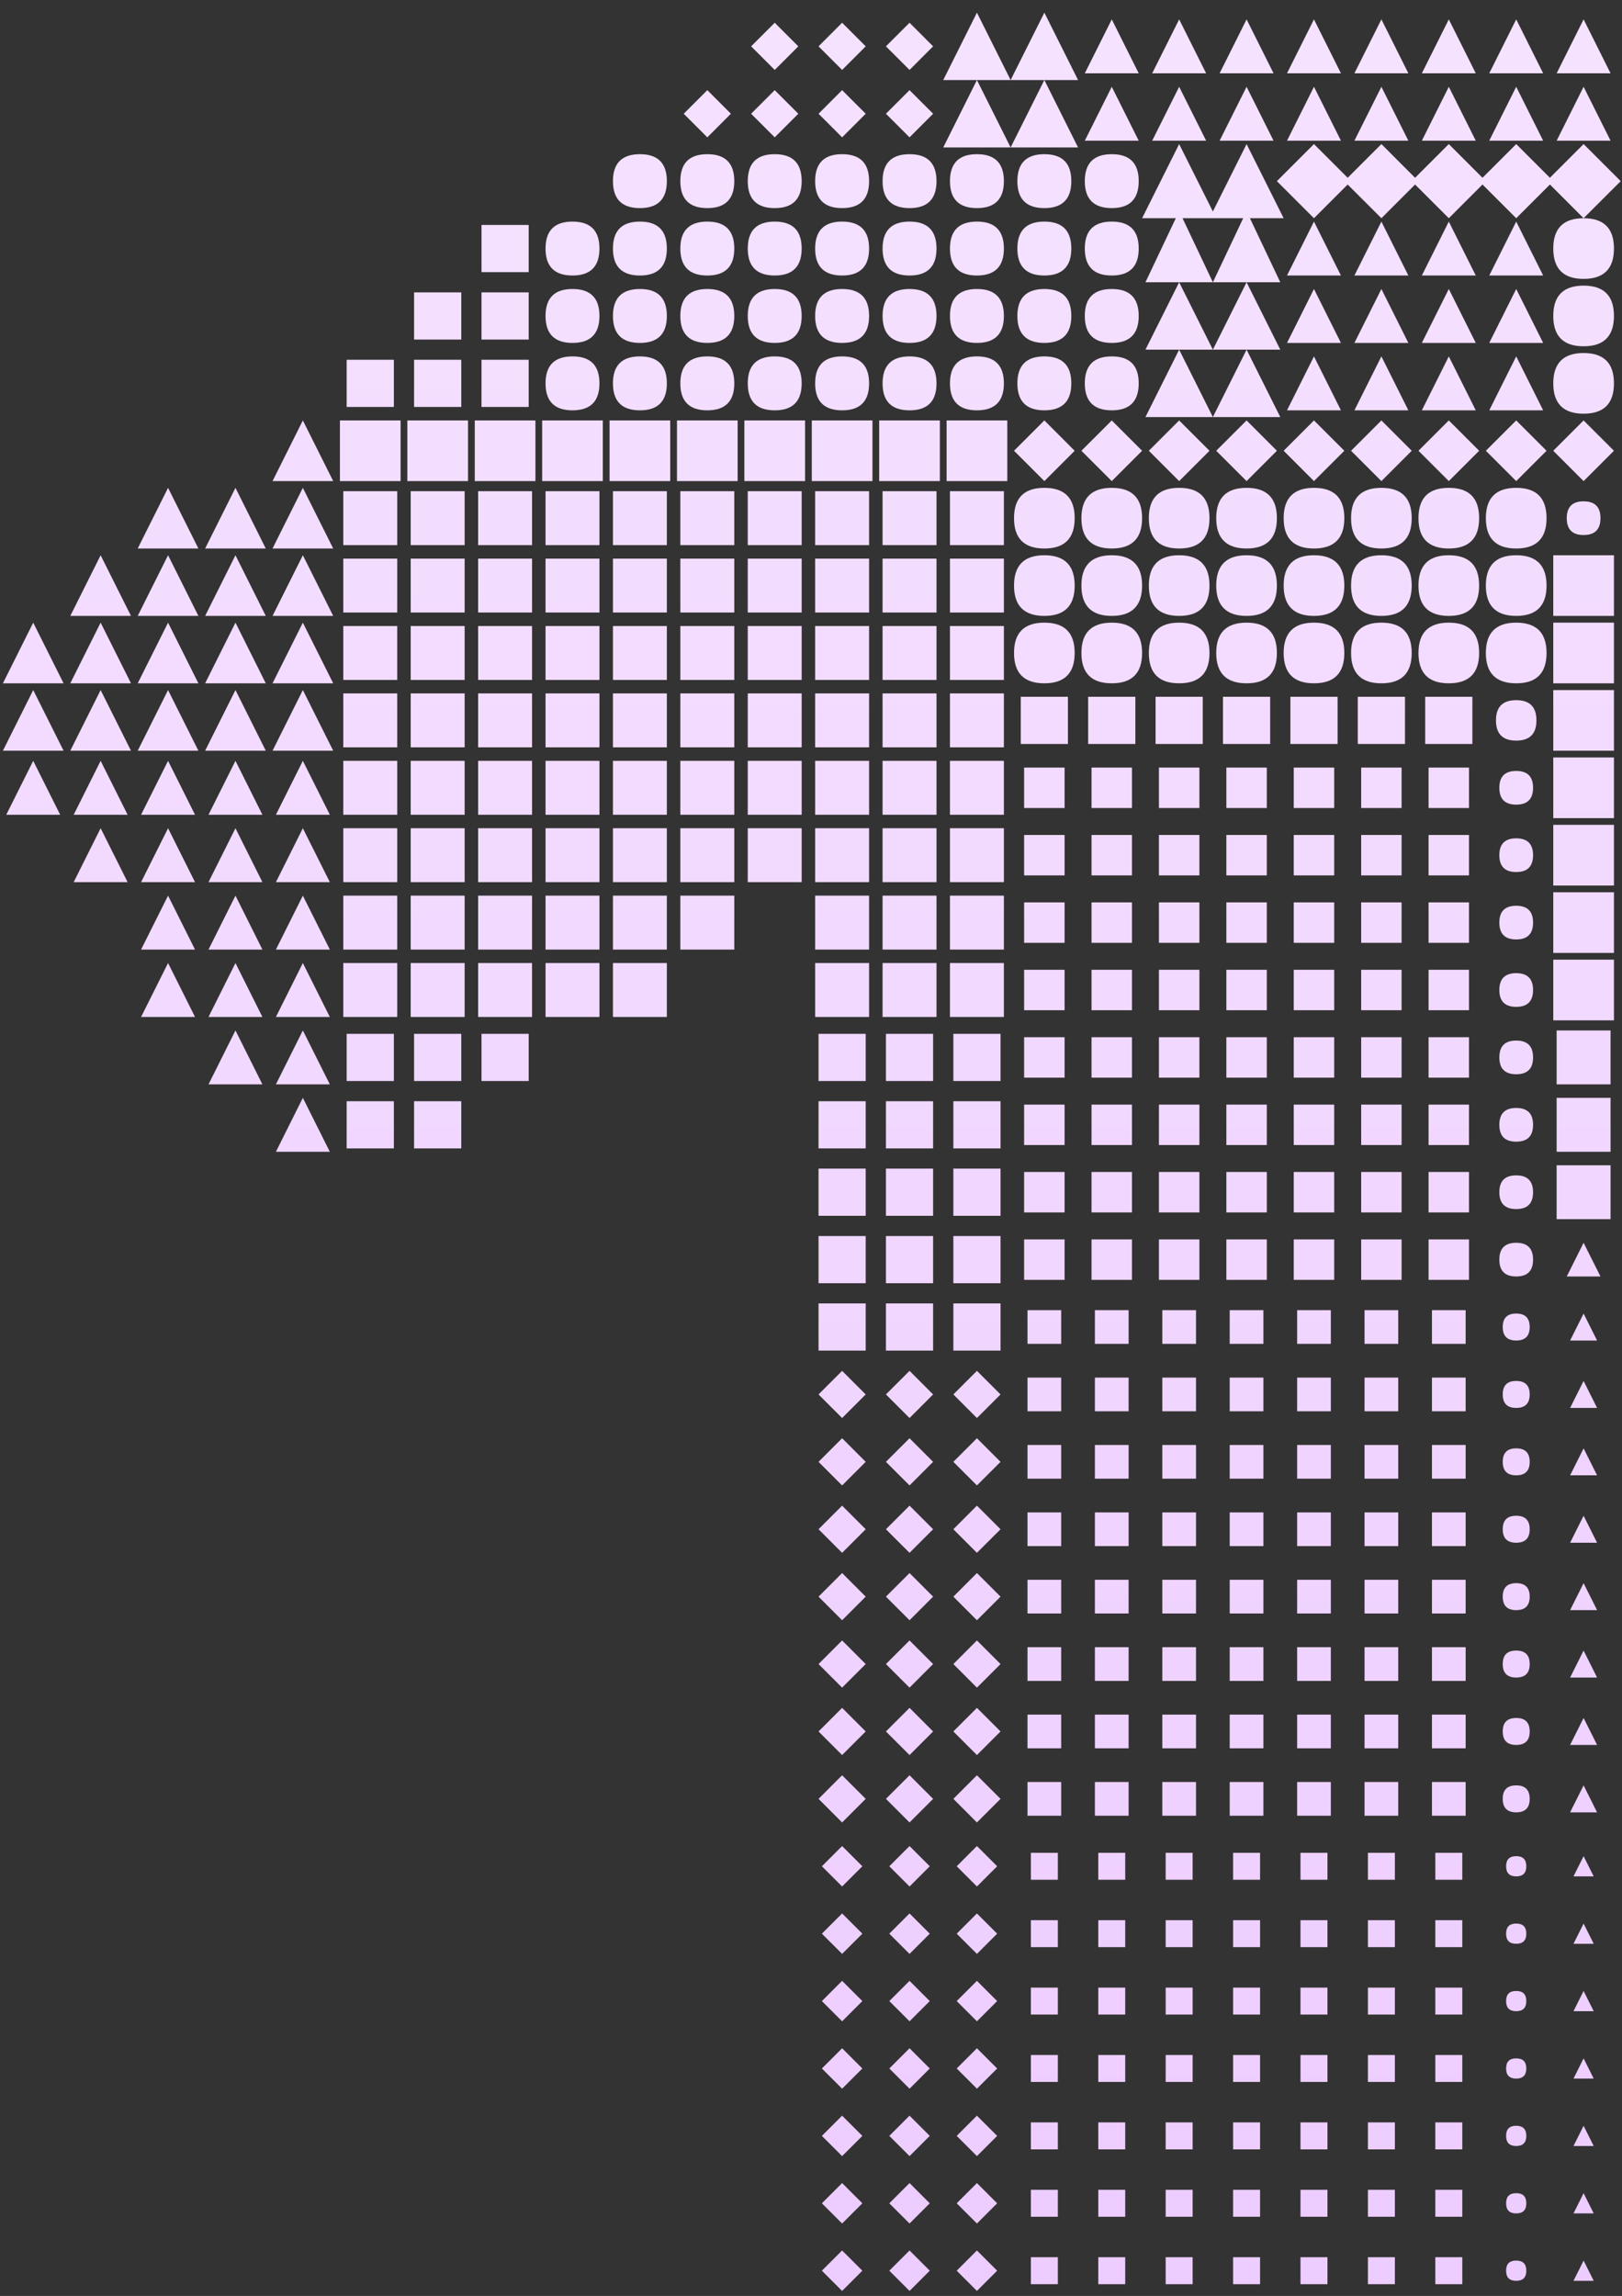 <svg width="77" height="109" viewBox="0 0 77 109" fill="none" xmlns="http://www.w3.org/2000/svg">
<rect x="0" y="0" width="77" height="109" fill="#333333" stroke="none"/>
<path d="M49.578 0.6L51.178 3.8H47.977L49.578 0.6ZM46.377 0.6L47.977 3.8H44.778L46.377 0.6ZM75.177 0.92L76.457 3.48H73.897L75.177 0.92ZM71.978 0.92L73.257 3.48H70.698L71.978 0.92ZM68.778 0.92L70.058 3.48H67.498L68.778 0.92ZM65.578 0.92L66.858 3.48H64.297L65.578 0.92ZM62.377 0.92L63.657 3.48H61.097L62.377 0.92ZM59.178 0.92L60.458 3.48H57.898L59.178 0.92ZM55.977 0.92L57.258 3.48H54.697L55.977 0.92ZM52.778 0.92L54.057 3.48H51.498L52.778 0.92ZM43.178 3.32L42.057 2.2L43.178 1.08L44.297 2.2L43.178 3.32ZM39.977 3.32L38.858 2.2L39.977 1.08L41.097 2.2L39.977 3.32ZM36.778 3.32L35.657 2.2L36.778 1.08L37.898 2.2L36.778 3.32ZM49.578 3.8L51.178 7H47.977L49.578 3.8ZM46.377 3.8L47.977 7H44.778L46.377 3.8ZM75.177 4.12L76.457 6.68H73.897L75.177 4.12ZM71.978 4.12L73.257 6.68H70.698L71.978 4.12ZM68.778 4.12L70.058 6.68H67.498L68.778 4.12ZM65.578 4.12L66.858 6.68H64.297L65.578 4.12ZM62.377 4.12L63.657 6.68H61.097L62.377 4.12ZM59.178 4.12L60.458 6.68H57.898L59.178 4.12ZM55.977 4.12L57.258 6.68H54.697L55.977 4.12ZM52.778 4.12L54.057 6.68H51.498L52.778 4.12ZM43.178 6.52L42.057 5.4L43.178 4.28L44.297 5.4L43.178 6.52ZM39.977 6.52L38.858 5.4L39.977 4.28L41.097 5.4L39.977 6.52ZM36.778 6.52L35.657 5.4L36.778 4.28L37.898 5.4L36.778 6.52ZM33.578 6.52L32.458 5.4L33.578 4.28L34.697 5.4L33.578 6.52ZM62.377 10.36L60.617 8.6L62.377 6.84L63.977 8.44L65.578 6.84L67.177 8.44L68.778 6.84L70.377 8.44L71.978 6.84L73.578 8.44L75.177 6.84L76.938 8.6L75.177 10.36C76.138 10.36 76.618 10.84 76.618 11.8C76.618 12.76 76.138 13.24 75.177 13.24C74.218 13.24 73.737 12.76 73.737 11.8C73.737 10.84 74.218 10.36 75.177 10.36L73.578 8.76L71.978 10.36L70.377 8.76L68.778 10.36L67.177 8.76L65.578 10.36L63.977 8.76L62.377 10.36ZM55.977 6.84L57.578 10.04L59.178 6.84L60.938 10.36H59.337L60.778 13.4H59.178L60.778 16.6H59.178L60.778 19.8H57.578H54.377L55.977 16.6H54.377L55.977 13.4H54.377L55.818 10.36H54.218L55.977 6.84ZM52.778 9.88C51.924 9.88 51.498 9.453 51.498 8.6C51.498 7.747 51.924 7.32 52.778 7.32C53.631 7.32 54.057 7.747 54.057 8.6C54.057 9.453 53.631 9.88 52.778 9.88ZM49.578 9.88C48.724 9.88 48.297 9.453 48.297 8.6C48.297 7.747 48.724 7.32 49.578 7.32C50.431 7.32 50.858 7.747 50.858 8.6C50.858 9.453 50.431 9.88 49.578 9.88ZM46.377 9.88C45.524 9.88 45.097 9.453 45.097 8.6C45.097 7.747 45.524 7.32 46.377 7.32C47.231 7.32 47.657 7.747 47.657 8.6C47.657 9.453 47.231 9.88 46.377 9.88ZM43.178 9.88C42.324 9.88 41.898 9.453 41.898 8.6C41.898 7.747 42.324 7.32 43.178 7.32C44.031 7.32 44.458 7.747 44.458 8.6C44.458 9.453 44.031 9.88 43.178 9.88ZM39.977 9.88C39.124 9.88 38.697 9.453 38.697 8.6C38.697 7.747 39.124 7.32 39.977 7.32C40.831 7.32 41.258 7.747 41.258 8.6C41.258 9.453 40.831 9.88 39.977 9.88ZM36.778 9.88C35.924 9.88 35.498 9.453 35.498 8.6C35.498 7.747 35.924 7.32 36.778 7.32C37.631 7.32 38.057 7.747 38.057 8.6C38.057 9.453 37.631 9.88 36.778 9.88ZM33.578 9.88C32.724 9.88 32.297 9.453 32.297 8.6C32.297 7.747 32.724 7.32 33.578 7.32C34.431 7.32 34.858 7.747 34.858 8.6C34.858 9.453 34.431 9.88 33.578 9.88ZM30.378 9.88C29.524 9.88 29.098 9.453 29.098 8.6C29.098 7.747 29.524 7.32 30.378 7.32C31.231 7.32 31.657 7.747 31.657 8.6C31.657 9.453 31.231 9.88 30.378 9.88ZM57.417 10.36H56.138L57.578 13.4L59.017 10.36H57.417ZM71.978 10.52L73.257 13.08H70.698L71.978 10.52ZM68.778 10.52L70.058 13.08H67.498L68.778 10.52ZM65.578 10.52L66.858 13.08H64.297L65.578 10.52ZM62.377 10.52L63.657 13.08H61.097L62.377 10.52ZM52.778 13.08C51.924 13.08 51.498 12.653 51.498 11.8C51.498 10.947 51.924 10.52 52.778 10.52C53.631 10.52 54.057 10.947 54.057 11.8C54.057 12.653 53.631 13.08 52.778 13.08ZM49.578 13.08C48.724 13.08 48.297 12.653 48.297 11.8C48.297 10.947 48.724 10.52 49.578 10.52C50.431 10.52 50.858 10.947 50.858 11.8C50.858 12.653 50.431 13.08 49.578 13.08ZM46.377 13.08C45.524 13.08 45.097 12.653 45.097 11.8C45.097 10.947 45.524 10.52 46.377 10.52C47.231 10.52 47.657 10.947 47.657 11.8C47.657 12.653 47.231 13.08 46.377 13.08ZM43.178 13.08C42.324 13.08 41.898 12.653 41.898 11.8C41.898 10.947 42.324 10.52 43.178 10.52C44.031 10.52 44.458 10.947 44.458 11.8C44.458 12.653 44.031 13.08 43.178 13.08ZM39.977 13.08C39.124 13.08 38.697 12.653 38.697 11.8C38.697 10.947 39.124 10.52 39.977 10.52C40.831 10.52 41.258 10.947 41.258 11.8C41.258 12.653 40.831 13.08 39.977 13.08ZM36.778 13.08C35.924 13.08 35.498 12.653 35.498 11.8C35.498 10.947 35.924 10.52 36.778 10.52C37.631 10.52 38.057 10.947 38.057 11.8C38.057 12.653 37.631 13.08 36.778 13.08ZM33.578 13.08C32.724 13.08 32.297 12.653 32.297 11.8C32.297 10.947 32.724 10.52 33.578 10.52C34.431 10.52 34.858 10.947 34.858 11.8C34.858 12.653 34.431 13.08 33.578 13.08ZM30.378 13.08C29.524 13.08 29.098 12.653 29.098 11.8C29.098 10.947 29.524 10.52 30.378 10.52C31.231 10.52 31.657 10.947 31.657 11.8C31.657 12.653 31.231 13.08 30.378 13.08ZM27.177 13.08C26.324 13.08 25.898 12.653 25.898 11.8C25.898 10.947 26.324 10.52 27.177 10.52C28.031 10.52 28.457 10.947 28.457 11.8C28.457 12.653 28.031 13.08 27.177 13.08ZM25.098 12.92H22.858V10.68H25.098V12.92ZM57.578 13.4H55.977L57.578 16.6L59.178 13.4H57.578ZM75.177 16.44C74.218 16.44 73.737 15.96 73.737 15C73.737 14.04 74.218 13.56 75.177 13.56C76.138 13.56 76.618 14.04 76.618 15C76.618 15.96 76.138 16.44 75.177 16.44ZM71.978 13.72L73.257 16.28H70.698L71.978 13.72ZM68.778 13.72L70.058 16.28H67.498L68.778 13.72ZM65.578 13.72L66.858 16.28H64.297L65.578 13.72ZM62.377 13.72L63.657 16.28H61.097L62.377 13.72ZM52.778 16.28C51.924 16.28 51.498 15.853 51.498 15C51.498 14.147 51.924 13.72 52.778 13.72C53.631 13.72 54.057 14.147 54.057 15C54.057 15.853 53.631 16.28 52.778 16.28ZM49.578 16.28C48.724 16.28 48.297 15.853 48.297 15C48.297 14.147 48.724 13.72 49.578 13.72C50.431 13.72 50.858 14.147 50.858 15C50.858 15.853 50.431 16.28 49.578 16.28ZM46.377 16.28C45.524 16.28 45.097 15.853 45.097 15C45.097 14.147 45.524 13.72 46.377 13.72C47.231 13.72 47.657 14.147 47.657 15C47.657 15.853 47.231 16.28 46.377 16.28ZM43.178 16.28C42.324 16.28 41.898 15.853 41.898 15C41.898 14.147 42.324 13.72 43.178 13.72C44.031 13.72 44.458 14.147 44.458 15C44.458 15.853 44.031 16.28 43.178 16.28ZM39.977 16.28C39.124 16.28 38.697 15.853 38.697 15C38.697 14.147 39.124 13.72 39.977 13.72C40.831 13.72 41.258 14.147 41.258 15C41.258 15.853 40.831 16.28 39.977 16.28ZM36.778 16.28C35.924 16.28 35.498 15.853 35.498 15C35.498 14.147 35.924 13.72 36.778 13.72C37.631 13.72 38.057 14.147 38.057 15C38.057 15.853 37.631 16.28 36.778 16.28ZM33.578 16.28C32.724 16.28 32.297 15.853 32.297 15C32.297 14.147 32.724 13.72 33.578 13.72C34.431 13.72 34.858 14.147 34.858 15C34.858 15.853 34.431 16.28 33.578 16.28ZM30.378 16.28C29.524 16.28 29.098 15.853 29.098 15C29.098 14.147 29.524 13.72 30.378 13.72C31.231 13.72 31.657 14.147 31.657 15C31.657 15.853 31.231 16.28 30.378 16.28ZM27.177 16.28C26.324 16.28 25.898 15.853 25.898 15C25.898 14.147 26.324 13.72 27.177 13.72C28.031 13.72 28.457 14.147 28.457 15C28.457 15.853 28.031 16.28 27.177 16.28ZM25.098 16.12H22.858V13.88H25.098V16.12ZM21.898 16.12H19.657V13.88H21.898V16.12ZM57.578 16.6H55.977L57.578 19.8L59.178 16.6H57.578ZM75.177 19.64C74.218 19.64 73.737 19.16 73.737 18.2C73.737 17.24 74.218 16.76 75.177 16.76C76.138 16.76 76.618 17.24 76.618 18.2C76.618 19.16 76.138 19.64 75.177 19.64ZM71.978 16.92L73.257 19.48H70.698L71.978 16.92ZM68.778 16.92L70.058 19.48H67.498L68.778 16.92ZM65.578 16.92L66.858 19.48H64.297L65.578 16.92ZM62.377 16.92L63.657 19.48H61.097L62.377 16.92ZM52.778 19.48C51.924 19.48 51.498 19.053 51.498 18.2C51.498 17.347 51.924 16.92 52.778 16.92C53.631 16.92 54.057 17.347 54.057 18.2C54.057 19.053 53.631 19.48 52.778 19.48ZM49.578 19.48C48.724 19.48 48.297 19.053 48.297 18.2C48.297 17.347 48.724 16.92 49.578 16.92C50.431 16.92 50.858 17.347 50.858 18.2C50.858 19.053 50.431 19.48 49.578 19.48ZM46.377 19.48C45.524 19.48 45.097 19.053 45.097 18.2C45.097 17.347 45.524 16.92 46.377 16.92C47.231 16.92 47.657 17.347 47.657 18.2C47.657 19.053 47.231 19.48 46.377 19.48ZM43.178 19.48C42.324 19.48 41.898 19.053 41.898 18.2C41.898 17.347 42.324 16.92 43.178 16.92C44.031 16.92 44.458 17.347 44.458 18.2C44.458 19.053 44.031 19.48 43.178 19.48ZM39.977 19.48C39.124 19.48 38.697 19.053 38.697 18.2C38.697 17.347 39.124 16.92 39.977 16.92C40.831 16.92 41.258 17.347 41.258 18.2C41.258 19.053 40.831 19.48 39.977 19.48ZM36.778 19.48C35.924 19.48 35.498 19.053 35.498 18.2C35.498 17.347 35.924 16.92 36.778 16.92C37.631 16.92 38.057 17.347 38.057 18.2C38.057 19.053 37.631 19.48 36.778 19.48ZM33.578 19.48C32.724 19.48 32.297 19.053 32.297 18.2C32.297 17.347 32.724 16.92 33.578 16.92C34.431 16.92 34.858 17.347 34.858 18.2C34.858 19.053 34.431 19.48 33.578 19.48ZM30.378 19.48C29.524 19.48 29.098 19.053 29.098 18.2C29.098 17.347 29.524 16.92 30.378 16.92C31.231 16.92 31.657 17.347 31.657 18.2C31.657 19.053 31.231 19.48 30.378 19.48ZM27.177 19.48C26.324 19.48 25.898 19.053 25.898 18.2C25.898 17.347 26.324 16.92 27.177 16.92C28.031 16.92 28.457 17.347 28.457 18.2C28.457 19.053 28.031 19.48 27.177 19.48ZM25.098 19.32H22.858V17.08H25.098V19.32ZM21.898 19.32H19.657V17.08H21.898V19.32ZM18.698 19.32H16.457V17.08H18.698V19.32ZM71.978 22.84L70.537 21.4L71.978 19.96L73.418 21.4L71.978 22.84ZM68.778 22.84L67.338 21.4L68.778 19.96L70.218 21.4L68.778 22.84ZM65.578 22.84L64.138 21.4L65.578 19.96L67.017 21.4L65.578 22.84ZM62.377 22.84L60.938 21.4L62.377 19.96L63.818 21.4L62.377 22.84ZM59.178 22.84L57.737 21.4L59.178 19.96L60.617 21.4L59.178 22.84ZM55.977 22.84L54.538 21.4L55.977 19.96L57.417 21.4L55.977 22.84ZM52.778 22.84L51.337 21.4L52.778 19.96L54.218 21.4L52.778 22.84ZM49.578 22.84L48.138 21.4L49.578 19.96L51.017 21.4L49.578 22.84ZM14.377 19.96L15.818 22.84H12.938L14.377 19.96ZM75.177 22.84L73.737 21.4L75.177 19.96L76.618 21.4L75.177 22.84ZM47.818 22.84H44.938V19.96H47.818V22.84ZM44.617 22.84H41.737V19.96H44.617V22.84ZM41.417 22.84H38.538V19.96H41.417V22.84ZM38.218 22.84H35.337V19.96H38.218V22.84ZM35.017 22.84H32.138V19.96H35.017V22.84ZM31.817 22.84H28.938V19.96H31.817V22.84ZM28.617 22.84H25.738V19.96H28.617V22.84ZM25.418 22.84H22.538V19.96H25.418V22.84ZM22.218 22.84H19.337V19.96H22.218V22.84ZM19.017 22.84H16.137V19.96H19.017V22.84ZM71.978 26.04C71.017 26.04 70.537 25.56 70.537 24.6C70.537 23.64 71.017 23.16 71.978 23.16C72.938 23.16 73.418 23.64 73.418 24.6C73.418 25.56 72.938 26.04 71.978 26.04ZM68.778 26.04C67.817 26.04 67.338 25.56 67.338 24.6C67.338 23.64 67.817 23.16 68.778 23.16C69.737 23.16 70.218 23.64 70.218 24.6C70.218 25.56 69.737 26.04 68.778 26.04ZM65.578 26.04C64.618 26.04 64.138 25.56 64.138 24.6C64.138 23.64 64.618 23.16 65.578 23.16C66.537 23.16 67.017 23.64 67.017 24.6C67.017 25.56 66.537 26.04 65.578 26.04ZM62.377 26.04C61.417 26.04 60.938 25.56 60.938 24.6C60.938 23.64 61.417 23.16 62.377 23.16C63.337 23.16 63.818 23.64 63.818 24.6C63.818 25.56 63.337 26.04 62.377 26.04ZM59.178 26.04C58.218 26.04 57.737 25.56 57.737 24.6C57.737 23.64 58.218 23.16 59.178 23.16C60.138 23.16 60.617 23.64 60.617 24.6C60.617 25.56 60.138 26.04 59.178 26.04ZM55.977 26.04C55.017 26.04 54.538 25.56 54.538 24.6C54.538 23.64 55.017 23.16 55.977 23.16C56.938 23.16 57.417 23.64 57.417 24.6C57.417 25.56 56.938 26.04 55.977 26.04ZM52.778 26.04C51.818 26.04 51.337 25.56 51.337 24.6C51.337 23.64 51.818 23.16 52.778 23.16C53.737 23.16 54.218 23.64 54.218 24.6C54.218 25.56 53.737 26.04 52.778 26.04ZM49.578 26.04C48.617 26.04 48.138 25.56 48.138 24.6C48.138 23.64 48.617 23.16 49.578 23.16C50.538 23.16 51.017 23.64 51.017 24.6C51.017 25.56 50.538 26.04 49.578 26.04ZM14.377 23.16L15.818 26.04H12.938L14.377 23.16ZM11.178 23.16L12.617 26.04H9.738L11.178 23.16ZM7.978 23.16L9.418 26.04H6.537L7.978 23.16ZM47.657 25.88H45.097V23.32H47.657V25.88ZM44.458 25.88H41.898V23.32H44.458V25.88ZM41.258 25.88H38.697V23.32H41.258V25.88ZM38.057 25.88H35.498V23.32H38.057V25.88ZM34.858 25.88H32.297V23.32H34.858V25.88ZM31.657 25.88H29.098V23.32H31.657V25.88ZM28.457 25.88H25.898V23.32H28.457V25.88ZM25.258 25.88H22.698V23.32H25.258V25.88ZM22.058 25.88H19.497V23.32H22.058V25.88ZM18.858 25.88H16.297V23.32H18.858V25.88ZM75.177 25.4C74.644 25.4 74.377 25.133 74.377 24.6C74.377 24.067 74.644 23.8 75.177 23.8C75.711 23.8 75.978 24.067 75.978 24.6C75.978 25.133 75.711 25.4 75.177 25.4ZM76.618 29.24H73.737V26.36H76.618V29.24ZM71.978 29.24C71.017 29.24 70.537 28.76 70.537 27.8C70.537 26.84 71.017 26.36 71.978 26.36C72.938 26.36 73.418 26.84 73.418 27.8C73.418 28.76 72.938 29.24 71.978 29.24ZM68.778 29.24C67.817 29.24 67.338 28.76 67.338 27.8C67.338 26.84 67.817 26.36 68.778 26.36C69.737 26.36 70.218 26.84 70.218 27.8C70.218 28.76 69.737 29.24 68.778 29.24ZM65.578 29.24C64.618 29.24 64.138 28.76 64.138 27.8C64.138 26.84 64.618 26.36 65.578 26.36C66.537 26.36 67.017 26.84 67.017 27.8C67.017 28.76 66.537 29.24 65.578 29.24ZM62.377 29.24C61.417 29.24 60.938 28.76 60.938 27.8C60.938 26.84 61.417 26.36 62.377 26.36C63.337 26.36 63.818 26.84 63.818 27.8C63.818 28.76 63.337 29.24 62.377 29.24ZM59.178 29.24C58.218 29.24 57.737 28.76 57.737 27.8C57.737 26.84 58.218 26.36 59.178 26.36C60.138 26.36 60.617 26.84 60.617 27.8C60.617 28.76 60.138 29.24 59.178 29.24ZM55.977 29.24C55.017 29.24 54.538 28.76 54.538 27.8C54.538 26.84 55.017 26.36 55.977 26.36C56.938 26.36 57.417 26.84 57.417 27.8C57.417 28.76 56.938 29.24 55.977 29.24ZM52.778 29.24C51.818 29.24 51.337 28.76 51.337 27.8C51.337 26.84 51.818 26.36 52.778 26.36C53.737 26.36 54.218 26.84 54.218 27.8C54.218 28.76 53.737 29.24 52.778 29.24ZM49.578 29.24C48.617 29.24 48.138 28.76 48.138 27.8C48.138 26.84 48.617 26.36 49.578 26.36C50.538 26.36 51.017 26.84 51.017 27.8C51.017 28.76 50.538 29.24 49.578 29.24ZM14.377 26.36L15.818 29.24H12.938L14.377 26.36ZM11.178 26.36L12.617 29.24H9.738L11.178 26.36ZM7.978 26.36L9.418 29.24H6.537L7.978 26.36ZM4.777 26.36L6.218 29.24H3.337L4.777 26.36ZM47.657 29.08H45.097V26.52H47.657V29.08ZM44.458 29.08H41.898V26.52H44.458V29.08ZM41.258 29.08H38.697V26.52H41.258V29.08ZM38.057 29.08H35.498V26.52H38.057V29.08ZM34.858 29.08H32.297V26.52H34.858V29.08ZM31.657 29.08H29.098V26.52H31.657V29.08ZM28.457 29.08H25.898V26.52H28.457V29.08ZM25.258 29.08H22.698V26.52H25.258V29.08ZM22.058 29.08H19.497V26.52H22.058V29.08ZM18.858 29.08H16.297V26.52H18.858V29.08ZM76.618 32.44H73.737V29.56H76.618V32.44ZM71.978 32.44C71.017 32.44 70.537 31.96 70.537 31C70.537 30.04 71.017 29.56 71.978 29.56C72.938 29.56 73.418 30.04 73.418 31C73.418 31.96 72.938 32.44 71.978 32.44ZM68.778 32.44C67.817 32.44 67.338 31.96 67.338 31C67.338 30.04 67.817 29.56 68.778 29.56C69.737 29.56 70.218 30.04 70.218 31C70.218 31.96 69.737 32.44 68.778 32.44ZM65.578 32.44C64.618 32.44 64.138 31.96 64.138 31C64.138 30.04 64.618 29.56 65.578 29.56C66.537 29.56 67.017 30.04 67.017 31C67.017 31.96 66.537 32.44 65.578 32.44ZM62.377 32.44C61.417 32.44 60.938 31.96 60.938 31C60.938 30.04 61.417 29.56 62.377 29.56C63.337 29.56 63.818 30.04 63.818 31C63.818 31.96 63.337 32.44 62.377 32.44ZM59.178 32.44C58.218 32.44 57.737 31.96 57.737 31C57.737 30.04 58.218 29.56 59.178 29.56C60.138 29.56 60.617 30.04 60.617 31C60.617 31.96 60.138 32.44 59.178 32.44ZM55.977 32.44C55.017 32.44 54.538 31.96 54.538 31C54.538 30.04 55.017 29.56 55.977 29.56C56.938 29.56 57.417 30.04 57.417 31C57.417 31.96 56.938 32.44 55.977 32.44ZM52.778 32.44C51.818 32.44 51.337 31.96 51.337 31C51.337 30.04 51.818 29.56 52.778 29.56C53.737 29.56 54.218 30.04 54.218 31C54.218 31.96 53.737 32.44 52.778 32.44ZM49.578 32.44C48.617 32.44 48.138 31.96 48.138 31C48.138 30.04 48.617 29.56 49.578 29.56C50.538 29.56 51.017 30.04 51.017 31C51.017 31.96 50.538 32.44 49.578 32.44ZM14.377 29.56L15.818 32.44H12.938L14.377 29.56ZM11.178 29.56L12.617 32.44H9.738L11.178 29.56ZM7.978 29.56L9.418 32.44H6.537L7.978 29.56ZM4.777 29.56L6.218 32.44H3.337L4.777 29.56ZM1.577 29.56L3.018 32.44H0.138L1.577 29.56ZM47.657 32.28H45.097V29.72H47.657V32.28ZM44.458 32.28H41.898V29.72H44.458V32.28ZM41.258 32.28H38.697V29.72H41.258V32.28ZM38.057 32.28H35.498V29.72H38.057V32.28ZM34.858 32.28H32.297V29.72H34.858V32.28ZM31.657 32.28H29.098V29.72H31.657V32.28ZM28.457 32.28H25.898V29.72H28.457V32.28ZM25.258 32.28H22.698V29.72H25.258V32.28ZM22.058 32.28H19.497V29.72H22.058V32.28ZM18.858 32.28H16.297V29.72H18.858V32.28ZM76.618 35.64H73.737V32.76H76.618V35.64ZM14.377 32.76L15.818 35.64H12.938L14.377 32.76ZM11.178 32.76L12.617 35.64H9.738L11.178 32.76ZM7.978 32.76L9.418 35.64H6.537L7.978 32.76ZM4.777 32.76L6.218 35.64H3.337L4.777 32.76ZM1.577 32.76L3.018 35.64H0.138L1.577 32.76ZM47.657 35.48H45.097V32.92H47.657V35.48ZM44.458 35.48H41.898V32.92H44.458V35.48ZM41.258 35.48H38.697V32.92H41.258V35.48ZM38.057 35.48H35.498V32.92H38.057V35.48ZM34.858 35.48H32.297V32.92H34.858V35.48ZM31.657 35.48H29.098V32.92H31.657V35.48ZM28.457 35.48H25.898V32.92H28.457V35.48ZM25.258 35.48H22.698V32.92H25.258V35.48ZM22.058 35.48H19.497V32.92H22.058V35.48ZM18.858 35.48H16.297V32.92H18.858V35.48ZM69.897 35.32H67.657V33.08H69.897V35.32ZM66.698 35.32H64.457V33.08H66.698V35.32ZM63.498 35.32H61.258V33.08H63.498V35.32ZM60.297 35.32H58.057V33.08H60.297V35.32ZM57.097 35.32H54.858V33.08H57.097V35.32ZM53.898 35.32H51.657V33.08H53.898V35.32ZM50.697 35.32H48.458V33.08H50.697V35.32ZM71.978 35.16C71.338 35.16 71.017 34.84 71.017 34.2C71.017 33.56 71.338 33.24 71.978 33.24C72.618 33.24 72.938 33.56 72.938 34.2C72.938 34.84 72.618 35.16 71.978 35.16ZM76.618 38.84H73.737V35.96H76.618V38.84ZM14.377 36.12L15.658 38.68H13.098L14.377 36.12ZM11.178 36.12L12.457 38.68H9.898L11.178 36.12ZM7.978 36.12L9.258 38.68H6.697L7.978 36.12ZM4.777 36.12L6.058 38.68H3.498L4.777 36.12ZM1.577 36.12L2.857 38.68H0.297L1.577 36.12ZM47.657 38.68H45.097V36.12H47.657V38.68ZM44.458 38.68H41.898V36.12H44.458V38.68ZM41.258 38.68H38.697V36.12H41.258V38.68ZM38.057 38.68H35.498V36.12H38.057V38.68ZM34.858 38.68H32.297V36.12H34.858V38.68ZM31.657 38.68H29.098V36.12H31.657V38.68ZM28.457 38.68H25.898V36.12H28.457V38.68ZM25.258 38.68H22.698V36.12H25.258V38.68ZM22.058 38.68H19.497V36.12H22.058V38.68ZM18.858 38.68H16.297V36.12H18.858V38.68ZM69.737 38.36H67.817V36.44H69.737V38.36ZM66.537 38.36H64.618V36.44H66.537V38.36ZM63.337 38.36H61.417V36.44H63.337V38.36ZM60.138 38.36H58.218V36.44H60.138V38.36ZM56.938 38.36H55.017V36.44H56.938V38.36ZM53.737 38.36H51.818V36.44H53.737V38.36ZM50.538 38.36H48.617V36.44H50.538V38.36ZM71.978 38.2C71.444 38.2 71.177 37.933 71.177 37.4C71.177 36.867 71.444 36.6 71.978 36.6C72.511 36.6 72.778 36.867 72.778 37.4C72.778 37.933 72.511 38.2 71.978 38.2ZM76.618 42.04H73.737V39.16H76.618V42.04ZM14.377 39.32L15.658 41.88H13.098L14.377 39.32ZM11.178 39.32L12.457 41.88H9.898L11.178 39.32ZM7.978 39.32L9.258 41.88H6.697L7.978 39.32ZM4.777 39.32L6.058 41.88H3.498L4.777 39.32ZM47.657 41.88H45.097V39.32H47.657V41.88ZM44.458 41.88H41.898V39.32H44.458V41.88ZM41.258 41.88H38.697V39.32H41.258V41.88ZM38.057 41.88H35.498V39.32H38.057V41.88ZM34.858 41.88H32.297V39.32H34.858V41.88ZM31.657 41.88H29.098V39.32H31.657V41.88ZM28.457 41.88H25.898V39.32H28.457V41.88ZM25.258 41.88H22.698V39.32H25.258V41.88ZM22.058 41.88H19.497V39.32H22.058V41.88ZM18.858 41.88H16.297V39.32H18.858V41.88ZM69.737 41.56H67.817V39.64H69.737V41.56ZM66.537 41.56H64.618V39.64H66.537V41.56ZM63.337 41.56H61.417V39.64H63.337V41.56ZM60.138 41.56H58.218V39.64H60.138V41.56ZM56.938 41.56H55.017V39.64H56.938V41.56ZM53.737 41.56H51.818V39.64H53.737V41.56ZM50.538 41.56H48.617V39.64H50.538V41.56ZM71.978 41.4C71.444 41.4 71.177 41.133 71.177 40.6C71.177 40.067 71.444 39.8 71.978 39.8C72.511 39.8 72.778 40.067 72.778 40.6C72.778 41.133 72.511 41.4 71.978 41.4ZM76.618 45.24H73.737V42.36H76.618V45.24ZM14.377 42.52L15.658 45.08H13.098L14.377 42.52ZM11.178 42.52L12.457 45.08H9.898L11.178 42.52ZM7.978 42.52L9.258 45.08H6.697L7.978 42.52ZM47.657 45.08H45.097V42.52H47.657V45.08ZM44.458 45.08H41.898V42.52H44.458V45.08ZM41.258 45.08H38.697V42.52H41.258V45.08ZM34.858 45.08H32.297V42.52H34.858V45.08ZM31.657 45.08H29.098V42.52H31.657V45.08ZM28.457 45.08H25.898V42.52H28.457V45.08ZM25.258 45.08H22.698V42.52H25.258V45.08ZM22.058 45.08H19.497V42.52H22.058V45.08ZM18.858 45.08H16.297V42.52H18.858V45.08ZM69.737 44.76H67.817V42.84H69.737V44.76ZM66.537 44.76H64.618V42.84H66.537V44.76ZM63.337 44.76H61.417V42.84H63.337V44.76ZM60.138 44.76H58.218V42.84H60.138V44.76ZM56.938 44.76H55.017V42.84H56.938V44.76ZM53.737 44.76H51.818V42.84H53.737V44.76ZM50.538 44.76H48.617V42.84H50.538V44.76ZM71.978 44.6C71.444 44.6 71.177 44.333 71.177 43.8C71.177 43.267 71.444 43 71.978 43C72.511 43 72.778 43.267 72.778 43.8C72.778 44.333 72.511 44.6 71.978 44.6ZM76.618 48.44H73.737V45.56H76.618V48.44ZM14.377 45.72L15.658 48.28H13.098L14.377 45.72ZM11.178 45.72L12.457 48.28H9.898L11.178 45.72ZM7.978 45.72L9.258 48.28H6.697L7.978 45.72ZM47.657 48.28H45.097V45.72H47.657V48.28ZM44.458 48.28H41.898V45.72H44.458V48.28ZM41.258 48.28H38.697V45.72H41.258V48.28ZM31.657 48.28H29.098V45.72H31.657V48.28ZM28.457 48.28H25.898V45.72H28.457V48.28ZM25.258 48.28H22.698V45.72H25.258V48.28ZM22.058 48.28H19.497V45.72H22.058V48.28ZM18.858 48.28H16.297V45.72H18.858V48.28ZM69.737 47.96H67.817V46.04H69.737V47.96ZM66.537 47.96H64.618V46.04H66.537V47.96ZM63.337 47.96H61.417V46.04H63.337V47.96ZM60.138 47.96H58.218V46.04H60.138V47.96ZM56.938 47.96H55.017V46.04H56.938V47.96ZM53.737 47.96H51.818V46.04H53.737V47.96ZM50.538 47.96H48.617V46.04H50.538V47.96ZM71.978 47.8C71.444 47.8 71.177 47.533 71.177 47C71.177 46.467 71.444 46.2 71.978 46.2C72.511 46.2 72.778 46.467 72.778 47C72.778 47.533 72.511 47.8 71.978 47.8ZM76.457 51.48H73.897V48.92H76.457V51.48ZM14.377 48.92L15.658 51.48H13.098L14.377 48.92ZM11.178 48.92L12.457 51.48H9.898L11.178 48.92ZM47.498 51.32H45.258V49.08H47.498V51.32ZM44.297 51.32H42.057V49.08H44.297V51.32ZM41.097 51.32H38.858V49.08H41.097V51.32ZM25.098 51.32H22.858V49.08H25.098V51.32ZM21.898 51.32H19.657V49.08H21.898V51.32ZM18.698 51.32H16.457V49.08H18.698V51.32ZM69.737 51.16H67.817V49.24H69.737V51.16ZM66.537 51.16H64.618V49.24H66.537V51.16ZM63.337 51.16H61.417V49.24H63.337V51.16ZM60.138 51.16H58.218V49.24H60.138V51.16ZM56.938 51.16H55.017V49.24H56.938V51.16ZM53.737 51.16H51.818V49.24H53.737V51.16ZM50.538 51.16H48.617V49.24H50.538V51.16ZM71.978 51C71.444 51 71.177 50.733 71.177 50.2C71.177 49.667 71.444 49.4 71.978 49.4C72.511 49.4 72.778 49.667 72.778 50.2C72.778 50.733 72.511 51 71.978 51ZM76.457 54.68H73.897V52.12H76.457V54.68ZM14.377 52.12L15.658 54.68H13.098L14.377 52.12ZM47.498 54.52H45.258V52.28H47.498V54.52ZM44.297 54.52H42.057V52.28H44.297V54.52ZM41.097 54.52H38.858V52.28H41.097V54.52ZM21.898 54.52H19.657V52.28H21.898V54.52ZM18.698 54.52H16.457V52.28H18.698V54.52ZM69.737 54.36H67.817V52.44H69.737V54.36ZM66.537 54.36H64.618V52.44H66.537V54.36ZM63.337 54.36H61.417V52.44H63.337V54.36ZM60.138 54.36H58.218V52.44H60.138V54.36ZM56.938 54.36H55.017V52.44H56.938V54.36ZM53.737 54.36H51.818V52.44H53.737V54.36ZM50.538 54.36H48.617V52.44H50.538V54.36ZM71.978 54.2C71.444 54.2 71.177 53.933 71.177 53.4C71.177 52.867 71.444 52.6 71.978 52.6C72.511 52.6 72.778 52.867 72.778 53.4C72.778 53.933 72.511 54.2 71.978 54.2ZM76.457 57.88H73.897V55.32H76.457V57.88ZM47.498 57.72H45.258V55.48H47.498V57.72ZM44.297 57.72H42.057V55.48H44.297V57.72ZM41.097 57.72H38.858V55.48H41.097V57.72ZM69.737 57.56H67.817V55.64H69.737V57.56ZM66.537 57.56H64.618V55.64H66.537V57.56ZM63.337 57.56H61.417V55.64H63.337V57.56ZM60.138 57.56H58.218V55.64H60.138V57.56ZM56.938 57.56H55.017V55.64H56.938V57.56ZM53.737 57.56H51.818V55.64H53.737V57.56ZM50.538 57.56H48.617V55.64H50.538V57.56ZM71.978 57.4C71.444 57.4 71.177 57.133 71.177 56.6C71.177 56.067 71.444 55.8 71.978 55.8C72.511 55.8 72.778 56.067 72.778 56.6C72.778 57.133 72.511 57.4 71.978 57.4ZM47.498 60.92H45.258V58.68H47.498V60.92ZM44.297 60.92H42.057V58.68H44.297V60.92ZM41.097 60.92H38.858V58.68H41.097V60.92ZM69.737 60.76H67.817V58.84H69.737V60.76ZM66.537 60.76H64.618V58.84H66.537V60.76ZM63.337 60.76H61.417V58.84H63.337V60.76ZM60.138 60.76H58.218V58.84H60.138V60.76ZM56.938 60.76H55.017V58.84H56.938V60.76ZM53.737 60.76H51.818V58.84H53.737V60.76ZM50.538 60.76H48.617V58.84H50.538V60.76ZM75.177 59L75.978 60.6H74.377L75.177 59ZM71.978 60.6C71.444 60.6 71.177 60.333 71.177 59.8C71.177 59.267 71.444 59 71.978 59C72.511 59 72.778 59.267 72.778 59.8C72.778 60.333 72.511 60.6 71.978 60.6ZM47.498 64.12H45.258V61.88H47.498V64.12ZM44.297 64.12H42.057V61.88H44.297V64.12ZM41.097 64.12H38.858V61.88H41.097V64.12ZM69.578 63.8H67.978V62.2H69.578V63.8ZM66.377 63.8H64.778V62.2H66.377V63.8ZM63.178 63.8H61.578V62.2H63.178V63.8ZM59.977 63.8H58.377V62.2H59.977V63.8ZM56.778 63.8H55.178V62.2H56.778V63.8ZM53.578 63.8H51.977V62.2H53.578V63.8ZM50.377 63.8H48.778V62.2H50.377V63.8ZM75.177 62.36L75.817 63.64H74.537L75.177 62.36ZM71.978 63.64C71.551 63.64 71.338 63.427 71.338 63C71.338 62.573 71.551 62.36 71.978 62.36C72.404 62.36 72.618 62.573 72.618 63C72.618 63.427 72.404 63.64 71.978 63.64ZM46.377 67.32L45.258 66.2L46.377 65.08L47.498 66.2L46.377 67.32ZM43.178 67.32L42.057 66.2L43.178 65.08L44.297 66.2L43.178 67.32ZM39.977 67.32L38.858 66.2L39.977 65.08L41.097 66.2L39.977 67.32ZM69.578 67H67.978V65.4H69.578V67ZM66.377 67H64.778V65.4H66.377V67ZM63.178 67H61.578V65.4H63.178V67ZM59.977 67H58.377V65.4H59.977V67ZM56.778 67H55.178V65.4H56.778V67ZM53.578 67H51.977V65.4H53.578V67ZM50.377 67H48.778V65.4H50.377V67ZM75.177 65.56L75.817 66.84H74.537L75.177 65.56ZM71.978 66.84C71.551 66.84 71.338 66.627 71.338 66.2C71.338 65.773 71.551 65.56 71.978 65.56C72.404 65.56 72.618 65.773 72.618 66.2C72.618 66.627 72.404 66.84 71.978 66.84ZM46.377 70.52L45.258 69.4L46.377 68.28L47.498 69.4L46.377 70.52ZM43.178 70.52L42.057 69.4L43.178 68.28L44.297 69.4L43.178 70.52ZM39.977 70.52L38.858 69.4L39.977 68.28L41.097 69.4L39.977 70.52ZM69.578 70.2H67.978V68.6H69.578V70.2ZM66.377 70.2H64.778V68.6H66.377V70.2ZM63.178 70.2H61.578V68.6H63.178V70.2ZM59.977 70.2H58.377V68.6H59.977V70.2ZM56.778 70.2H55.178V68.6H56.778V70.2ZM53.578 70.2H51.977V68.6H53.578V70.2ZM50.377 70.2H48.778V68.6H50.377V70.2ZM75.177 68.76L75.817 70.04H74.537L75.177 68.76ZM71.978 70.04C71.551 70.04 71.338 69.827 71.338 69.4C71.338 68.973 71.551 68.76 71.978 68.76C72.404 68.76 72.618 68.973 72.618 69.4C72.618 69.827 72.404 70.04 71.978 70.04ZM46.377 73.72L45.258 72.6L46.377 71.48L47.498 72.6L46.377 73.72ZM43.178 73.72L42.057 72.6L43.178 71.48L44.297 72.6L43.178 73.72ZM39.977 73.72L38.858 72.6L39.977 71.48L41.097 72.6L39.977 73.72ZM69.578 73.4H67.978V71.8H69.578V73.4ZM66.377 73.4H64.778V71.8H66.377V73.4ZM63.178 73.4H61.578V71.8H63.178V73.4ZM59.977 73.4H58.377V71.8H59.977V73.4ZM56.778 73.4H55.178V71.8H56.778V73.4ZM53.578 73.4H51.977V71.8H53.578V73.4ZM50.377 73.4H48.778V71.8H50.377V73.4ZM75.177 71.96L75.817 73.24H74.537L75.177 71.96ZM71.978 73.24C71.551 73.24 71.338 73.027 71.338 72.6C71.338 72.173 71.551 71.96 71.978 71.96C72.404 71.96 72.618 72.173 72.618 72.6C72.618 73.027 72.404 73.24 71.978 73.24ZM46.377 76.92L45.258 75.8L46.377 74.68L47.498 75.8L46.377 76.92ZM43.178 76.92L42.057 75.8L43.178 74.68L44.297 75.8L43.178 76.92ZM39.977 76.92L38.858 75.8L39.977 74.68L41.097 75.8L39.977 76.92ZM69.578 76.6H67.978V75H69.578V76.6ZM66.377 76.6H64.778V75H66.377V76.6ZM63.178 76.6H61.578V75H63.178V76.6ZM59.977 76.6H58.377V75H59.977V76.6ZM56.778 76.6H55.178V75H56.778V76.6ZM53.578 76.6H51.977V75H53.578V76.6ZM50.377 76.6H48.778V75H50.377V76.6ZM75.177 75.16L75.817 76.44H74.537L75.177 75.16ZM71.978 76.44C71.551 76.44 71.338 76.227 71.338 75.8C71.338 75.373 71.551 75.16 71.978 75.16C72.404 75.16 72.618 75.373 72.618 75.8C72.618 76.227 72.404 76.44 71.978 76.44ZM46.377 80.12L45.258 79L46.377 77.88L47.498 79L46.377 80.12ZM43.178 80.12L42.057 79L43.178 77.88L44.297 79L43.178 80.12ZM39.977 80.12L38.858 79L39.977 77.88L41.097 79L39.977 80.12ZM69.578 79.8H67.978V78.2H69.578V79.8ZM66.377 79.8H64.778V78.2H66.377V79.8ZM63.178 79.8H61.578V78.2H63.178V79.8ZM59.977 79.8H58.377V78.2H59.977V79.8ZM56.778 79.8H55.178V78.2H56.778V79.8ZM53.578 79.8H51.977V78.2H53.578V79.8ZM50.377 79.8H48.778V78.2H50.377V79.8ZM75.177 78.36L75.817 79.64H74.537L75.177 78.36ZM71.978 79.64C71.551 79.64 71.338 79.427 71.338 79C71.338 78.573 71.551 78.36 71.978 78.36C72.404 78.36 72.618 78.573 72.618 79C72.618 79.427 72.404 79.64 71.978 79.64ZM46.377 83.32L45.258 82.2L46.377 81.08L47.498 82.2L46.377 83.32ZM43.178 83.32L42.057 82.2L43.178 81.08L44.297 82.2L43.178 83.32ZM39.977 83.32L38.858 82.2L39.977 81.08L41.097 82.2L39.977 83.32ZM69.578 83H67.978V81.4H69.578V83ZM66.377 83H64.778V81.4H66.377V83ZM63.178 83H61.578V81.4H63.178V83ZM59.977 83H58.377V81.4H59.977V83ZM56.778 83H55.178V81.4H56.778V83ZM53.578 83H51.977V81.4H53.578V83ZM50.377 83H48.778V81.4H50.377V83ZM75.177 81.56L75.817 82.84H74.537L75.177 81.56ZM71.978 82.84C71.551 82.84 71.338 82.627 71.338 82.2C71.338 81.773 71.551 81.56 71.978 81.56C72.404 81.56 72.618 81.773 72.618 82.2C72.618 82.627 72.404 82.84 71.978 82.84ZM46.377 86.52L45.258 85.4L46.377 84.28L47.498 85.4L46.377 86.52ZM43.178 86.52L42.057 85.4L43.178 84.28L44.297 85.4L43.178 86.52ZM39.977 86.52L38.858 85.4L39.977 84.28L41.097 85.4L39.977 86.52ZM69.578 86.2H67.978V84.6H69.578V86.2ZM66.377 86.2H64.778V84.6H66.377V86.2ZM63.178 86.2H61.578V84.6H63.178V86.2ZM59.977 86.2H58.377V84.6H59.977V86.2ZM56.778 86.2H55.178V84.6H56.778V86.2ZM53.578 86.2H51.977V84.6H53.578V86.2ZM50.377 86.2H48.778V84.6H50.377V86.2ZM75.177 84.76L75.817 86.04H74.537L75.177 84.76ZM71.978 86.04C71.551 86.04 71.338 85.827 71.338 85.4C71.338 84.973 71.551 84.76 71.978 84.76C72.404 84.76 72.618 84.973 72.618 85.4C72.618 85.827 72.404 86.04 71.978 86.04ZM46.377 89.56L45.417 88.6L46.377 87.64L47.337 88.6L46.377 89.56ZM43.178 89.56L42.218 88.6L43.178 87.64L44.138 88.6L43.178 89.56ZM39.977 89.56L39.017 88.6L39.977 87.64L40.938 88.6L39.977 89.56ZM69.418 89.24H68.138V87.96H69.418V89.24ZM66.218 89.24H64.938V87.96H66.218V89.24ZM63.017 89.24H61.737V87.96H63.017V89.24ZM59.818 89.24H58.538V87.96H59.818V89.24ZM56.617 89.24H55.337V87.96H56.617V89.24ZM53.417 89.24H52.138V87.96H53.417V89.24ZM50.218 89.24H48.938V87.96H50.218V89.24ZM75.177 88.12L75.657 89.08H74.698L75.177 88.12ZM71.978 89.08C71.657 89.08 71.498 88.92 71.498 88.6C71.498 88.28 71.657 88.12 71.978 88.12C72.297 88.12 72.457 88.28 72.457 88.6C72.457 88.92 72.297 89.08 71.978 89.08ZM46.377 92.76L45.417 91.8L46.377 90.84L47.337 91.8L46.377 92.76ZM43.178 92.76L42.218 91.8L43.178 90.84L44.138 91.8L43.178 92.76ZM39.977 92.76L39.017 91.8L39.977 90.84L40.938 91.8L39.977 92.76ZM69.418 92.44H68.138V91.16H69.418V92.44ZM66.218 92.44H64.938V91.16H66.218V92.44ZM63.017 92.44H61.737V91.16H63.017V92.44ZM59.818 92.44H58.538V91.16H59.818V92.44ZM56.617 92.44H55.337V91.16H56.617V92.44ZM53.417 92.44H52.138V91.16H53.417V92.44ZM50.218 92.44H48.938V91.16H50.218V92.44ZM75.177 91.32L75.657 92.28H74.698L75.177 91.32ZM71.978 92.28C71.657 92.28 71.498 92.12 71.498 91.8C71.498 91.48 71.657 91.32 71.978 91.32C72.297 91.32 72.457 91.48 72.457 91.8C72.457 92.12 72.297 92.28 71.978 92.28ZM46.377 95.96L45.417 95L46.377 94.04L47.337 95L46.377 95.96ZM43.178 95.96L42.218 95L43.178 94.04L44.138 95L43.178 95.96ZM39.977 95.96L39.017 95L39.977 94.04L40.938 95L39.977 95.96ZM69.418 95.64H68.138V94.36H69.418V95.64ZM66.218 95.64H64.938V94.36H66.218V95.64ZM63.017 95.64H61.737V94.36H63.017V95.64ZM59.818 95.64H58.538V94.36H59.818V95.64ZM56.617 95.64H55.337V94.36H56.617V95.64ZM53.417 95.64H52.138V94.36H53.417V95.64ZM50.218 95.64H48.938V94.36H50.218V95.64ZM75.177 94.52L75.657 95.48H74.698L75.177 94.52ZM71.978 95.48C71.657 95.48 71.498 95.32 71.498 95C71.498 94.68 71.657 94.52 71.978 94.52C72.297 94.52 72.457 94.68 72.457 95C72.457 95.32 72.297 95.48 71.978 95.48ZM46.377 99.16L45.417 98.2L46.377 97.24L47.337 98.2L46.377 99.16ZM43.178 99.16L42.218 98.2L43.178 97.24L44.138 98.2L43.178 99.16ZM39.977 99.16L39.017 98.2L39.977 97.24L40.938 98.2L39.977 99.16ZM69.418 98.84H68.138V97.56H69.418V98.84ZM66.218 98.84H64.938V97.56H66.218V98.84ZM63.017 98.84H61.737V97.56H63.017V98.84ZM59.818 98.84H58.538V97.56H59.818V98.84ZM56.617 98.84H55.337V97.56H56.617V98.84ZM53.417 98.84H52.138V97.56H53.417V98.84ZM50.218 98.84H48.938V97.56H50.218V98.84ZM75.177 97.72L75.657 98.68H74.698L75.177 97.72ZM71.978 98.68C71.657 98.68 71.498 98.52 71.498 98.2C71.498 97.88 71.657 97.72 71.978 97.72C72.297 97.72 72.457 97.88 72.457 98.2C72.457 98.52 72.297 98.68 71.978 98.68ZM46.377 102.36L45.417 101.4L46.377 100.44L47.337 101.4L46.377 102.36ZM43.178 102.36L42.218 101.4L43.178 100.44L44.138 101.4L43.178 102.36ZM39.977 102.36L39.017 101.4L39.977 100.44L40.938 101.4L39.977 102.36ZM69.418 102.04H68.138V100.76H69.418V102.04ZM66.218 102.04H64.938V100.76H66.218V102.04ZM63.017 102.04H61.737V100.76H63.017V102.04ZM59.818 102.04H58.538V100.76H59.818V102.04ZM56.617 102.04H55.337V100.76H56.617V102.04ZM53.417 102.04H52.138V100.76H53.417V102.04ZM50.218 102.04H48.938V100.76H50.218V102.04ZM75.177 100.92L75.657 101.88H74.698L75.177 100.92ZM71.978 101.88C71.657 101.88 71.498 101.72 71.498 101.4C71.498 101.08 71.657 100.92 71.978 100.92C72.297 100.92 72.457 101.08 72.457 101.4C72.457 101.72 72.297 101.88 71.978 101.88ZM46.377 105.56L45.417 104.6L46.377 103.64L47.337 104.6L46.377 105.56ZM43.178 105.56L42.218 104.6L43.178 103.64L44.138 104.6L43.178 105.56ZM39.977 105.56L39.017 104.6L39.977 103.64L40.938 104.6L39.977 105.56ZM69.418 105.24H68.138V103.96H69.418V105.24ZM66.218 105.24H64.938V103.96H66.218V105.24ZM63.017 105.24H61.737V103.96H63.017V105.24ZM59.818 105.24H58.538V103.96H59.818V105.24ZM56.617 105.24H55.337V103.96H56.617V105.24ZM53.417 105.24H52.138V103.96H53.417V105.24ZM50.218 105.24H48.938V103.96H50.218V105.24ZM75.177 104.12L75.657 105.08H74.698L75.177 104.12ZM71.978 105.08C71.657 105.08 71.498 104.92 71.498 104.6C71.498 104.28 71.657 104.12 71.978 104.12C72.297 104.12 72.457 104.28 72.457 104.6C72.457 104.92 72.297 105.08 71.978 105.08ZM46.377 108.76L45.417 107.8L46.377 106.84L47.337 107.8L46.377 108.76ZM43.178 108.76L42.218 107.8L43.178 106.84L44.138 107.8L43.178 108.76ZM39.977 108.76L39.017 107.8L39.977 106.84L40.938 107.8L39.977 108.76ZM69.418 108.44H68.138V107.16H69.418V108.44ZM66.218 108.44H64.938V107.16H66.218V108.44ZM63.017 108.44H61.737V107.16H63.017V108.44ZM59.818 108.44H58.538V107.16H59.818V108.44ZM56.617 108.44H55.337V107.16H56.617V108.44ZM53.417 108.44H52.138V107.16H53.417V108.44ZM50.218 108.44H48.938V107.16H50.218V108.44ZM75.177 107.32L75.657 108.28H74.698L75.177 107.32ZM71.978 108.28C71.657 108.28 71.498 108.12 71.498 107.8C71.498 107.48 71.657 107.32 71.978 107.32C72.297 107.32 72.457 107.48 72.457 107.8C72.457 108.12 72.297 108.28 71.978 108.28Z" fill="url(#paint0_linear_4278_2668)"/>
<defs>
<linearGradient id="paint0_linear_4278_2668" x1="41" y1="-24" x2="41" y2="136" gradientUnits="userSpaceOnUse">
<stop stop-color="#F7E7FF"/>
<stop offset="1" stop-color="#EBC7FF"/>
</linearGradient>
</defs>
</svg>
